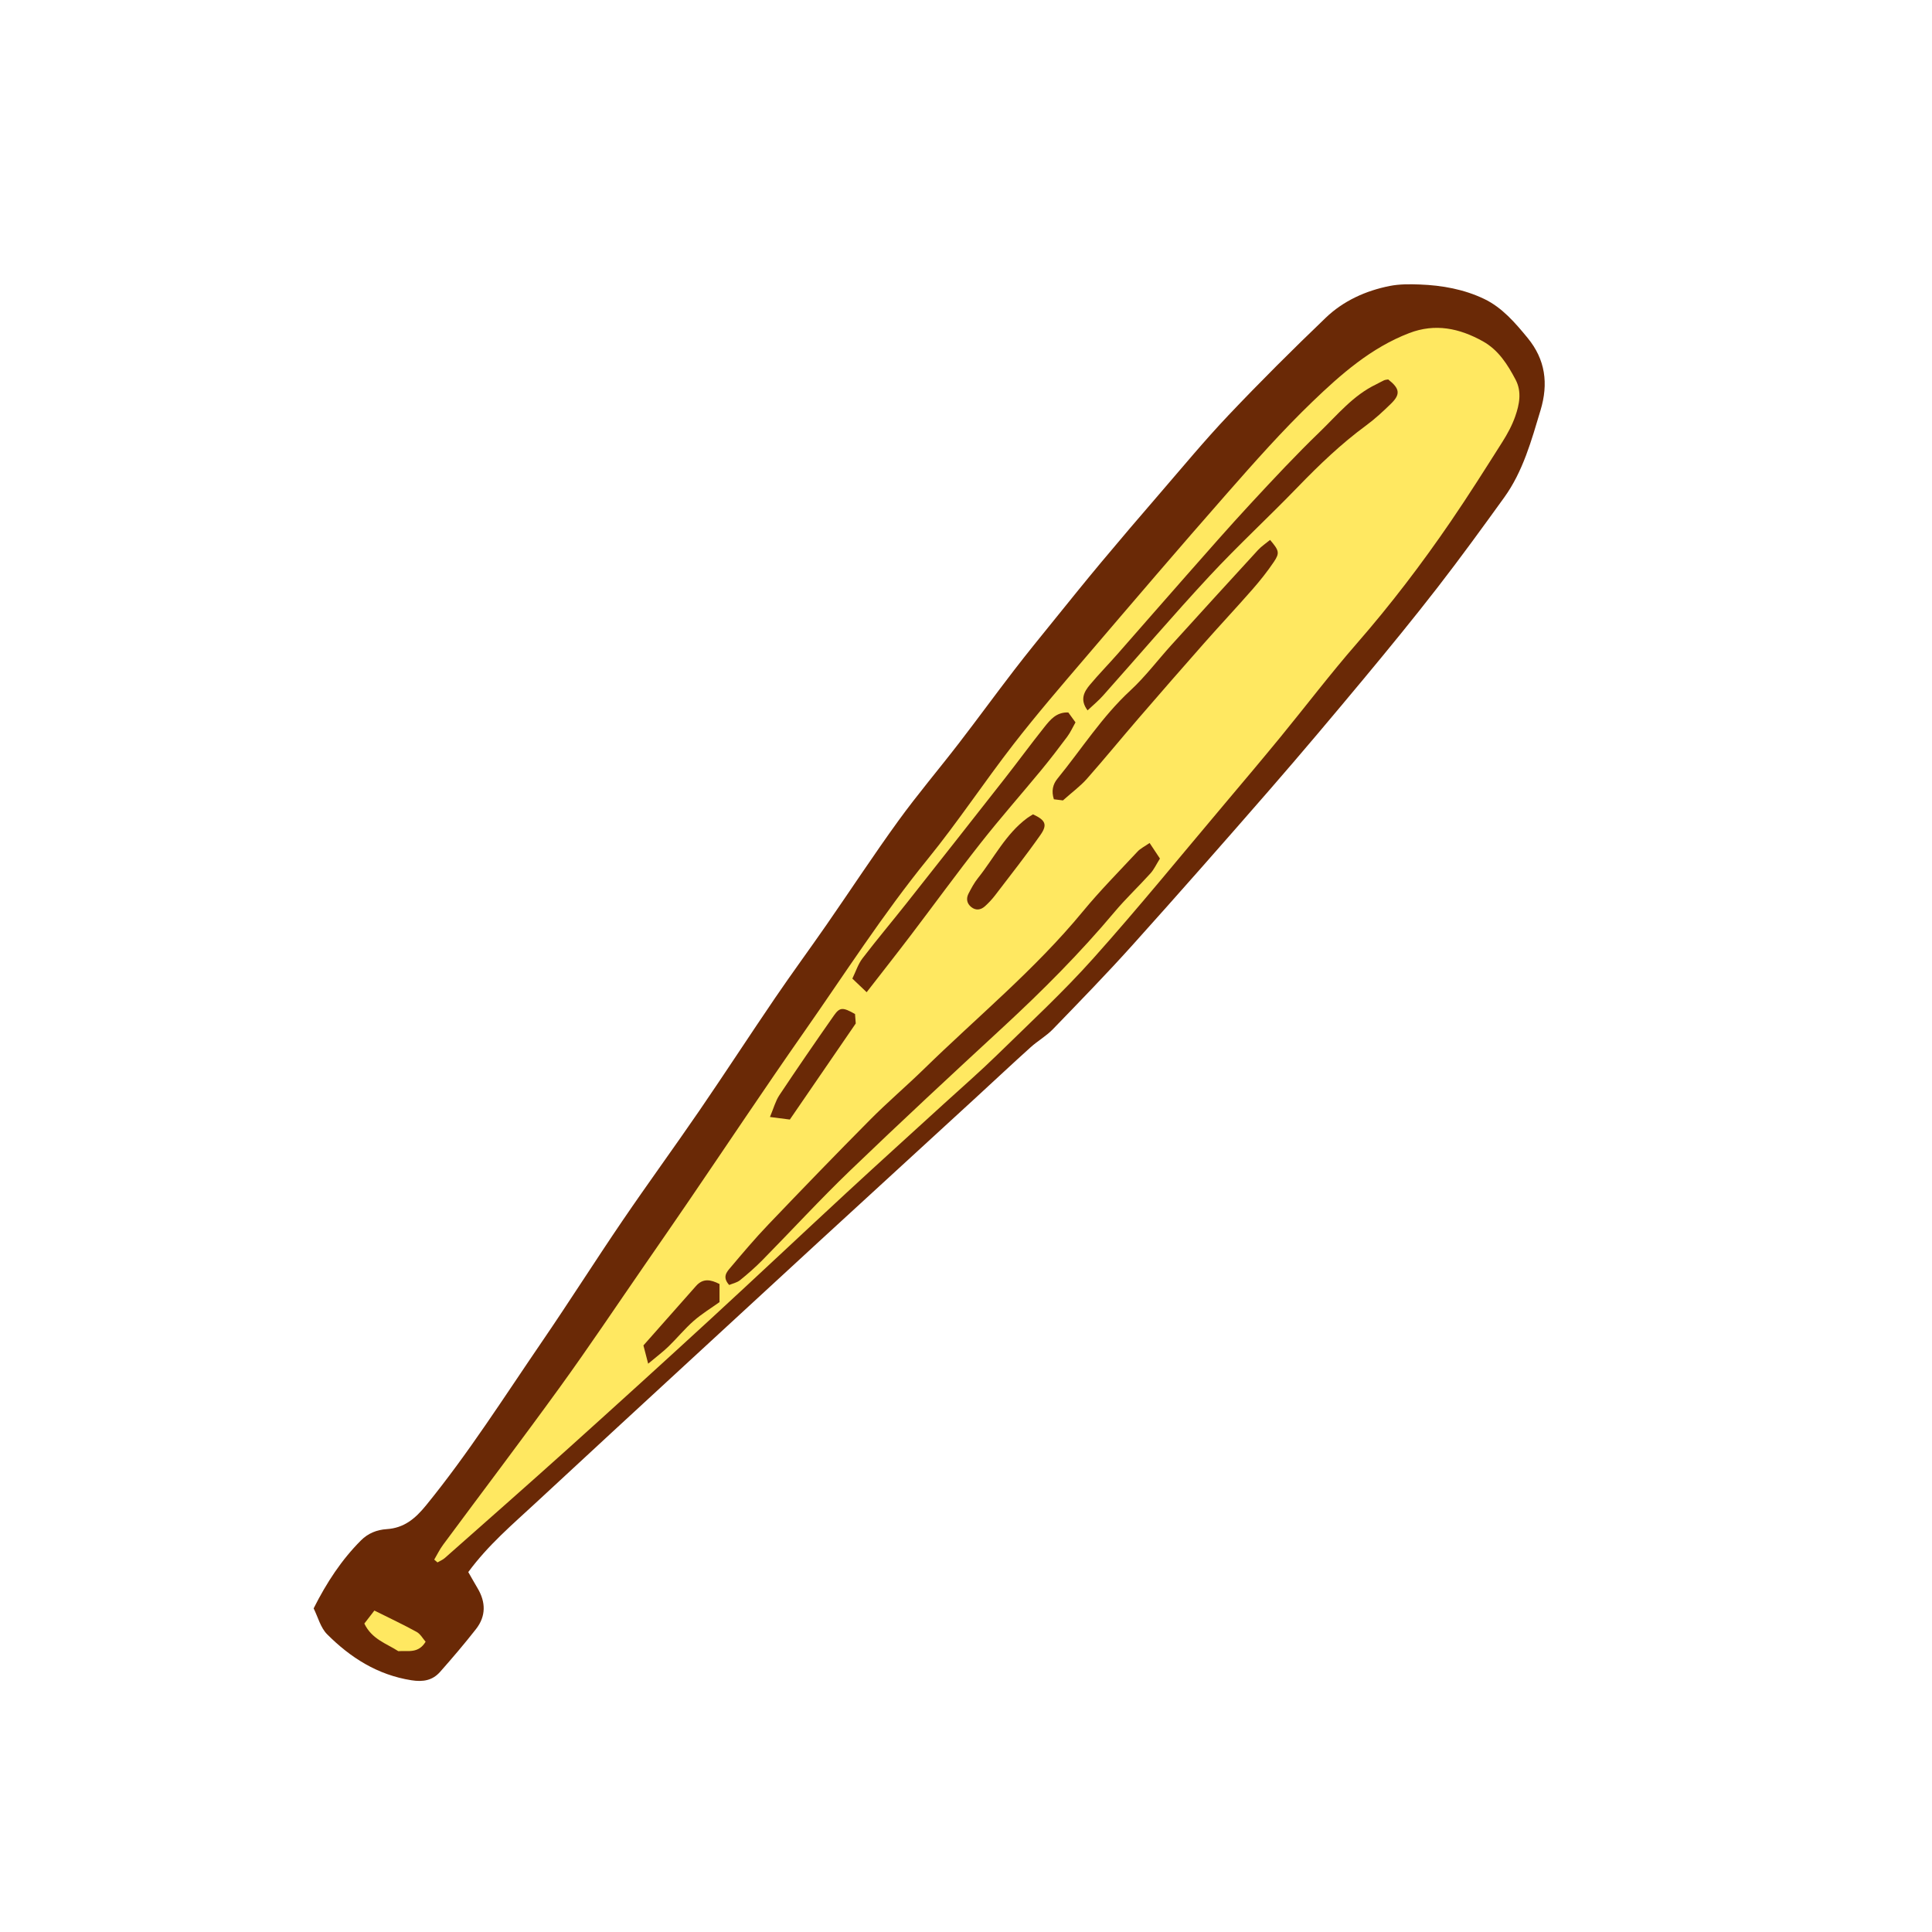 <svg version="1.1" id="svg" xmlns="http://www.w3.org/2000/svg" xmlns:xlink="http://www.w3.org/1999/xlink" x="0px" y="0px"
	 width="200px" height="200px" viewBox="0 0 200 200" enable-background="new 0 0 200 200" xml:space="preserve">
<path class="stroke" fill="#6a2906"  d="M158.141,34.985c-1.293-1.573-2.637-3.146-4.497-4.038c-2.087-1-4.36-1.411-6.671-1.496
	c-1.032-0.039-2.096-0.048-3.101,0.15c-2.494,0.494-4.802,1.538-6.634,3.295c-3.422,3.28-6.784,6.628-10.045,10.066
	c-2.507,2.645-4.832,5.462-7.216,8.221c-2.009,2.324-4.005,4.662-5.975,7.02c-1.667,1.995-3.296,4.021-4.931,6.044
	c-1.373,1.699-2.756,3.391-4.086,5.122c-1.934,2.516-3.803,5.08-5.739,7.593c-2.067,2.684-4.265,5.269-6.25,8.009
	c-2.562,3.537-4.958,7.192-7.447,10.781c-1.752,2.526-3.574,5.003-5.304,7.544c-2.64,3.876-5.196,7.81-7.847,11.678
	c-2.616,3.818-5.349,7.559-7.953,11.385c-2.813,4.134-5.488,8.361-8.311,12.488c-3.914,5.723-7.629,11.584-12.022,16.978
	c-1.137,1.397-2.285,2.352-4.081,2.47c-1.023,0.066-1.933,0.432-2.666,1.167c-2.005,2.01-3.541,4.343-4.898,7.037
	c0.444,0.885,0.709,1.992,1.395,2.679c2.42,2.426,5.225,4.21,8.727,4.762c1.217,0.192,2.186,0.016,2.967-0.866
	c1.277-1.445,2.531-2.913,3.718-4.432c1.045-1.336,1.026-2.786,0.161-4.235c-0.316-0.53-0.617-1.071-0.959-1.667
	c2.08-2.828,4.602-4.949,7.004-7.182c5.309-4.934,10.645-9.84,15.972-14.753c4.446-4.101,8.891-8.202,13.345-12.295
	c5.412-4.974,10.833-9.938,16.249-14.908c1.882-1.727,3.742-3.478,5.641-5.187c0.732-0.66,1.619-1.161,2.301-1.865
	c2.792-2.885,5.596-5.766,8.279-8.751c4.775-5.312,9.494-10.676,14.184-16.064c3.285-3.775,6.508-7.605,9.709-11.452
	c2.599-3.125,5.174-6.272,7.664-9.483c2.362-3.048,4.631-6.171,6.887-9.298c1.955-2.711,2.818-5.89,3.766-9.038
	C160.307,39.708,159.98,37.223,158.141,34.985z"/>
<path fill-rule="evenodd" clip-rule="evenodd" fill="#ffe861" class="fill" d="M44.952,161.45c0.304-0.514,0.564-1.06,0.918-1.536
	c4.03-5.445,8.128-10.842,12.1-16.329c2.995-4.138,5.834-8.389,8.739-12.592c1.542-2.23,3.084-4.461,4.612-6.701
	c3.961-5.81,7.857-11.665,11.889-17.425c4.214-6.02,8.175-12.214,12.825-17.933c3.12-3.838,5.855-7.987,8.89-11.898
	c2.396-3.088,4.951-6.053,7.491-9.025c4.84-5.666,9.68-11.334,14.6-16.932c2.856-3.25,5.734-6.502,8.848-9.497
	c2.955-2.842,6.066-5.581,10.008-7.097c2.701-1.039,5.207-0.506,7.631,0.845c1.619,0.903,2.563,2.402,3.391,3.974
	c0.656,1.246,0.395,2.562-0.037,3.796c-0.322,0.923-0.803,1.811-1.328,2.642c-1.756,2.772-3.508,5.548-5.36,8.256
	c-3,4.386-6.214,8.604-9.714,12.617c-2.738,3.138-5.26,6.462-7.902,9.685c-1.884,2.296-3.799,4.568-5.715,6.838
	c-4.539,5.377-8.98,10.84-13.67,16.082c-3.122,3.492-6.576,6.69-9.932,9.971c-1.787,1.746-3.677,3.388-5.523,5.073
	c-3.348,3.058-6.712,6.096-10.041,9.173c-4.71,4.354-9.375,8.756-14.097,13.097c-4.906,4.51-9.839,8.99-14.792,13.446
	c-4.219,3.796-8.482,7.542-12.733,11.302c-0.219,0.193-0.507,0.309-0.763,0.459C45.174,161.644,45.063,161.547,44.952,161.45z
	 M75.484,133.02c0.341-0.145,0.802-0.236,1.126-0.497c0.81-0.653,1.596-1.345,2.325-2.086c3.033-3.083,5.962-6.274,9.078-9.271
	c5.222-5.021,10.532-9.951,15.854-14.865c4.062-3.751,7.952-7.66,11.512-11.898c1.169-1.392,2.502-2.645,3.72-3.996
	c0.37-0.411,0.608-0.941,0.978-1.529c-0.346-0.521-0.664-1-1.07-1.613c-0.526,0.367-0.95,0.567-1.247,0.886
	c-1.915,2.056-3.898,4.058-5.683,6.225c-4.924,5.979-10.901,10.886-16.411,16.268c-1.825,1.782-3.775,3.438-5.57,5.248
	c-3.56,3.586-7.07,7.222-10.561,10.875c-1.366,1.429-2.643,2.942-3.919,4.453C75.233,131.669,74.74,132.2,75.484,133.02z
	 M112.584,73.539c0.57-0.541,1.125-0.993,1.594-1.52c3.676-4.126,7.264-8.332,11.023-12.379c2.943-3.168,6.132-6.106,9.138-9.218
	c2.215-2.291,4.5-4.482,7.073-6.373c0.921-0.677,1.77-1.464,2.588-2.264c0.998-0.975,0.906-1.563-0.293-2.505
	c-0.133,0.025-0.295,0.028-0.432,0.089c-0.285,0.127-0.552,0.293-0.834,0.428c-2.362,1.132-3.994,3.151-5.816,4.91
	c-2.469,2.382-4.814,4.896-7.148,7.414c-2.26,2.439-4.448,4.945-6.65,7.438c-2.408,2.726-4.791,5.473-7.193,8.202
	c-0.926,1.052-1.908,2.053-2.807,3.127C112.222,71.614,111.762,72.431,112.584,73.539z M110.037,82.858
	c1.007-0.897,1.82-1.492,2.471-2.228c1.826-2.067,3.572-4.204,5.375-6.293c2.243-2.599,4.499-5.186,6.771-7.759
	c1.654-1.873,3.365-3.698,5.012-5.579c0.786-0.899,1.536-1.841,2.203-2.831c0.628-0.935,0.543-1.176-0.391-2.275
	c-0.419,0.348-0.889,0.652-1.257,1.054c-2.989,3.253-5.964,6.52-8.931,9.793c-1.43,1.577-2.721,3.302-4.276,4.74
	c-2.935,2.713-5.052,6.07-7.548,9.128c-0.48,0.59-0.641,1.284-0.369,2.133C109.49,82.79,109.883,82.84,110.037,82.858z
	 M89.716,102.714c1.609-2.074,3.089-3.952,4.536-5.855c2.425-3.188,4.78-6.431,7.257-9.577c2.027-2.577,4.199-5.038,6.286-7.568
	c0.927-1.125,1.815-2.283,2.686-3.452c0.331-0.444,0.562-0.966,0.854-1.483c-0.293-0.405-0.527-0.728-0.744-1.026
	c-1.248-0.046-1.881,0.77-2.488,1.529c-1.396,1.75-2.718,3.559-4.099,5.32c-3.371,4.301-6.751,8.593-10.141,12.879
	c-1.518,1.92-3.097,3.792-4.583,5.736c-0.45,0.588-0.681,1.343-1.044,2.086C88.775,101.816,89.181,102.203,89.716,102.714z
	 M81.765,115.895c2.307-3.362,4.513-6.578,6.823-9.947c-0.018-0.225-0.049-0.627-0.077-0.978c-1.254-0.708-1.571-0.721-2.179,0.147
	c-1.912,2.732-3.804,5.479-5.651,8.255c-0.407,0.613-0.6,1.37-0.976,2.258C80.525,115.735,81.066,115.805,81.765,115.895z
	 M106.936,84.301c-0.244,0.155-0.424,0.256-0.59,0.377c-2.229,1.645-3.436,4.133-5.113,6.231c-0.386,0.481-0.682,1.042-0.968,1.592
	c-0.268,0.517-0.185,1.028,0.283,1.401c0.479,0.381,0.99,0.297,1.417-0.088c0.384-0.346,0.742-0.73,1.056-1.142
	c1.575-2.062,3.184-4.102,4.675-6.223C108.459,85.365,108.232,84.901,106.936,84.301z M74.484,132.922
	c-0.914-0.467-1.706-0.621-2.436,0.207c-1.81,2.054-3.627,4.101-5.441,6.149c0.161,0.62,0.28,1.078,0.491,1.891
	c0.876-0.734,1.523-1.217,2.098-1.774c0.892-0.863,1.681-1.838,2.611-2.654c0.838-0.735,1.807-1.323,2.677-1.946
	C74.484,134.05,74.484,133.499,74.484,132.922z"/>
<path fill-rule="evenodd" clip-rule="evenodd" fill="#ffe861" class="fill" d="M38.755,166.724c1.625,0.811,3.025,1.466,4.376,2.211
	c0.392,0.217,0.642,0.69,0.929,1.017c-0.761,1.256-1.826,0.9-2.829,0.976c-1.211-0.789-2.732-1.224-3.515-2.856
	C38.074,167.606,38.437,167.137,38.755,166.724z"/>
</svg>
